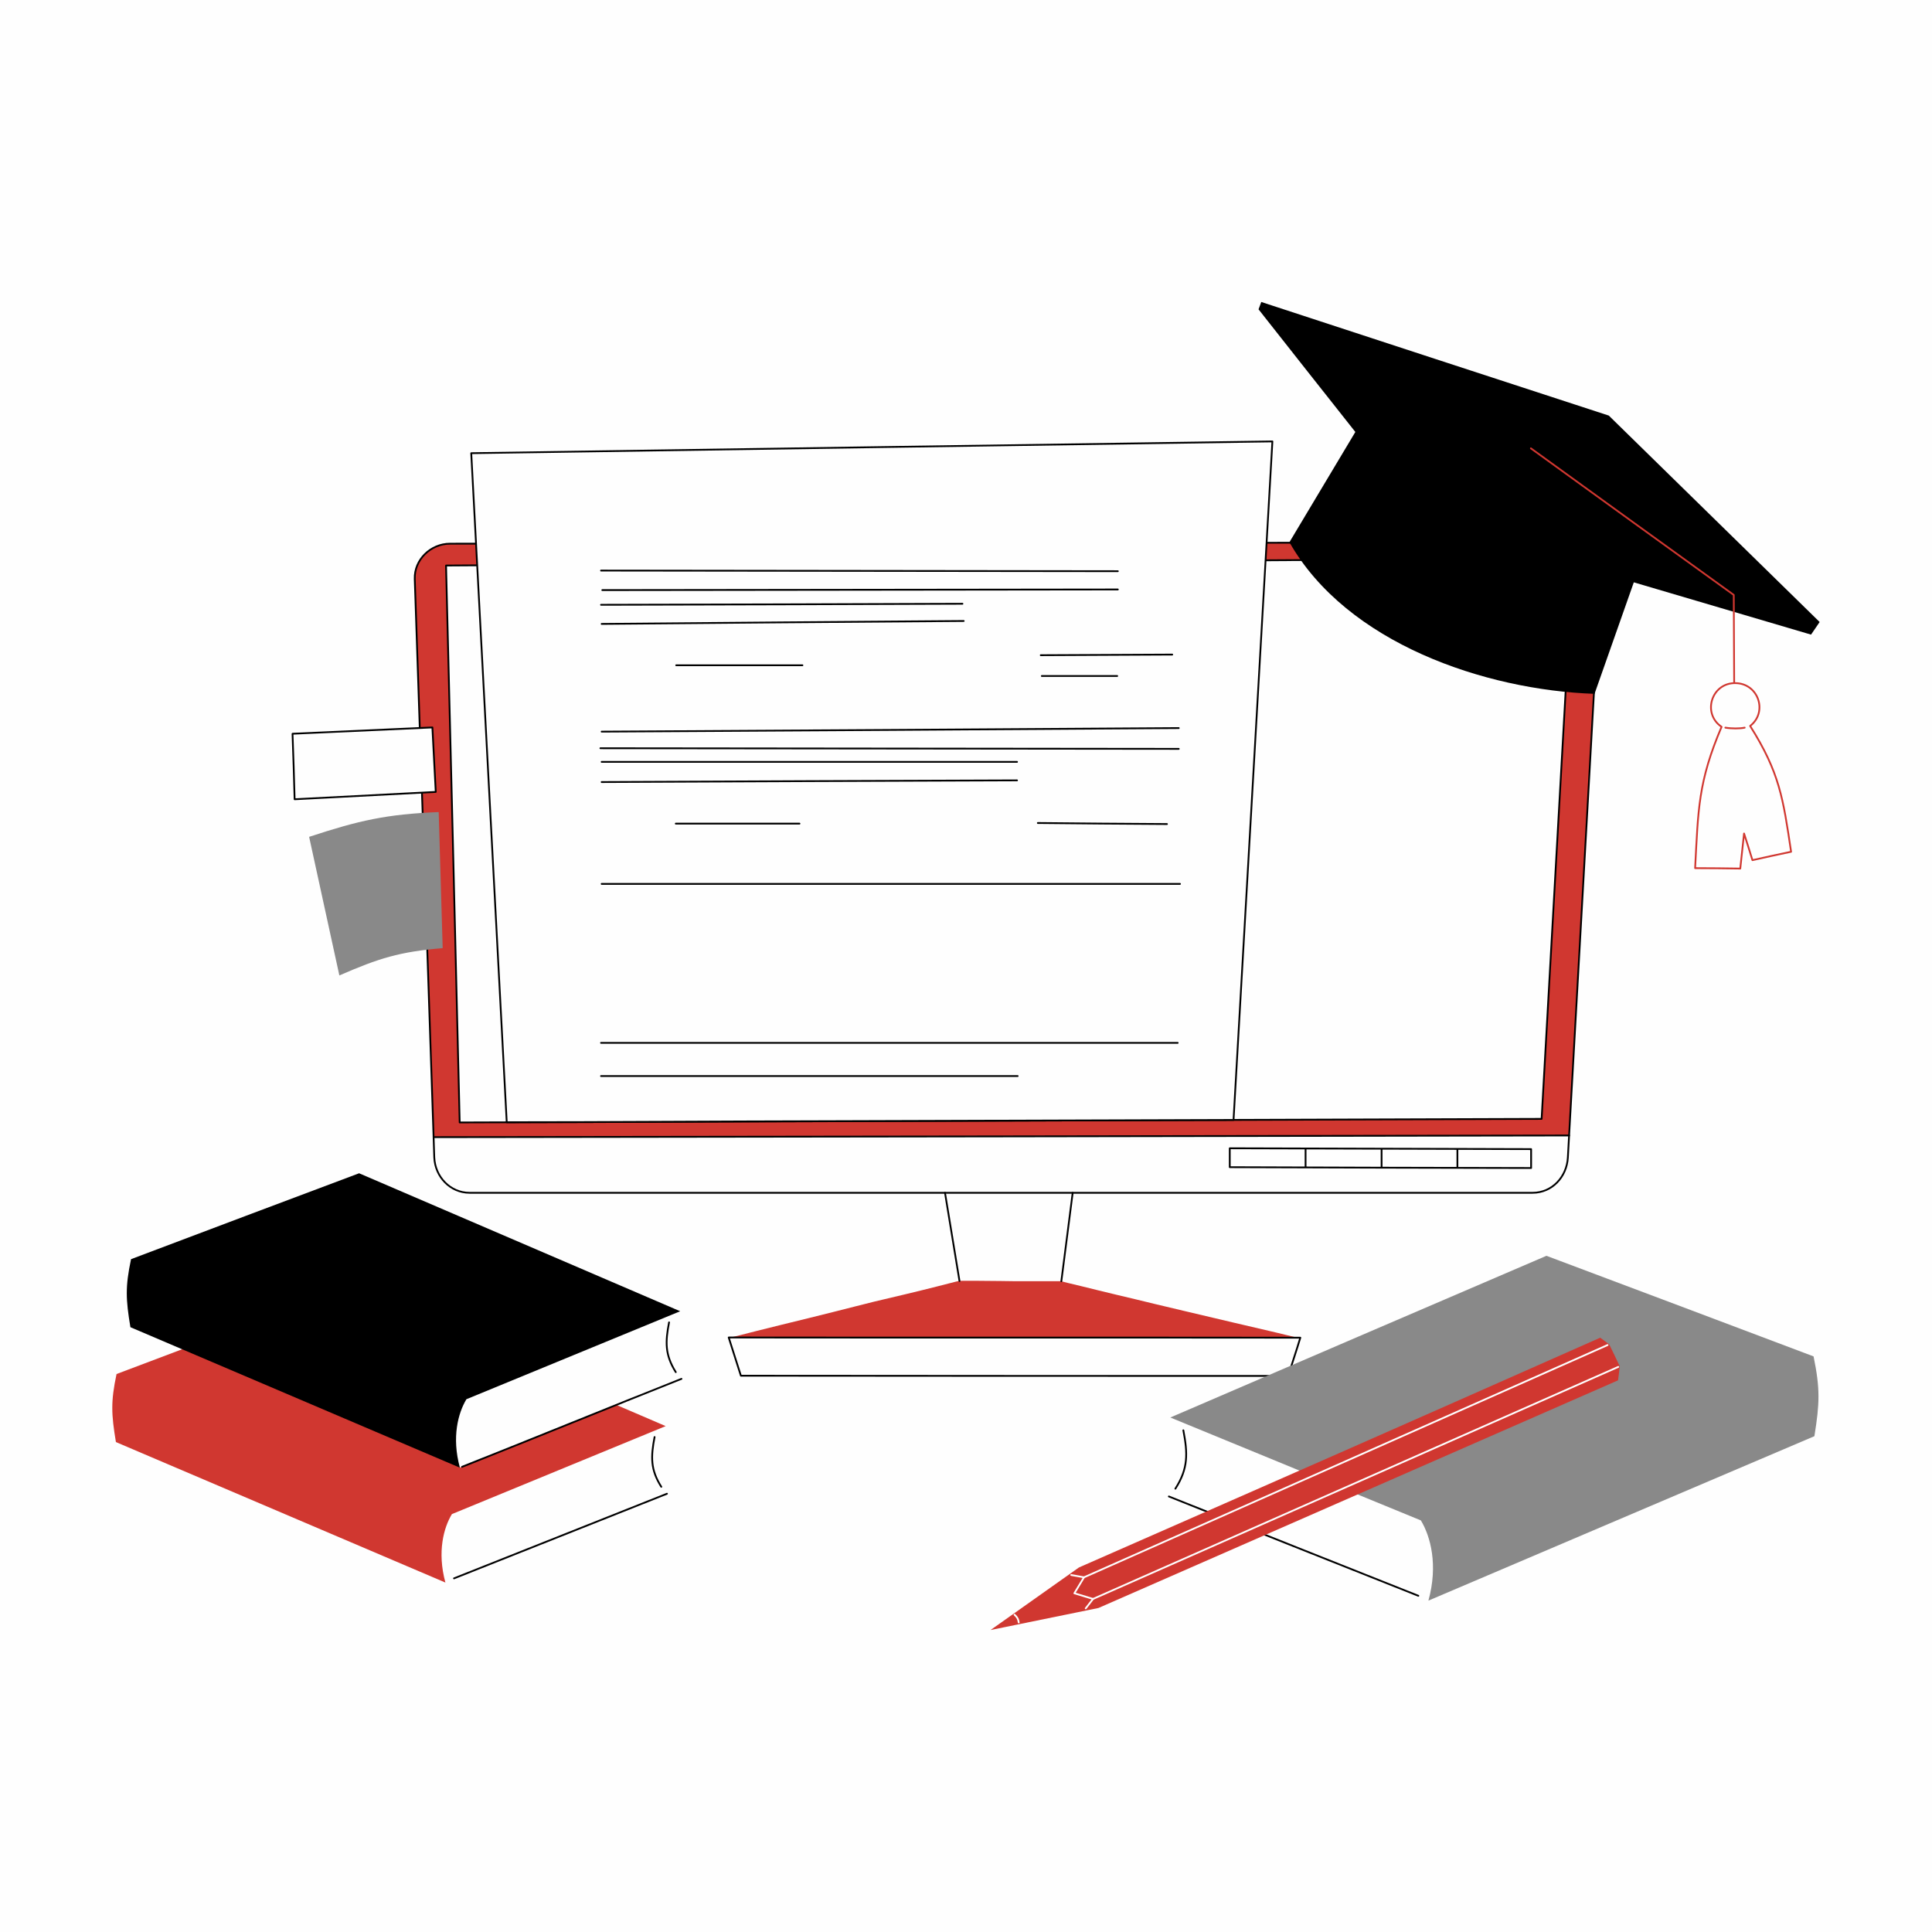 <?xml version="1.0" encoding="UTF-8"?>
<!DOCTYPE svg PUBLIC "-//W3C//DTD SVG 1.0//EN" "http://www.w3.org/TR/2001/REC-SVG-20010904/DTD/svg10.dtd">
<!-- Creator: CorelDRAW X8 -->
<svg xmlns="http://www.w3.org/2000/svg" xml:space="preserve" width="91.722mm" height="91.722mm" version="1.0" style="shape-rendering:geometricPrecision; text-rendering:geometricPrecision; image-rendering:optimizeQuality; fill-rule:evenodd; clip-rule:evenodd"
viewBox="0 0 9200 9200"
 xmlns:xlink="http://www.w3.org/1999/xlink">
 <defs>
  <style type="text/css">
   <![CDATA[
    .str2 {stroke:black;stroke-width:8.496;stroke-linejoin:round}
    .str5 {stroke:#FEFEFE;stroke-width:8.496;stroke-linecap:round}
    .str3 {stroke:black;stroke-width:8.496;stroke-linecap:round}
    .str4 {stroke:#FEFEFE;stroke-width:8.496;stroke-linecap:round;stroke-linejoin:round}
    .str0 {stroke:black;stroke-width:8.496;stroke-linecap:round;stroke-linejoin:round}
    .str1 {stroke:#D03730;stroke-width:8.496;stroke-linecap:round;stroke-linejoin:round}
    .fil2 {fill:none}
    .fil0 {fill:#FEFEFE}
    .fil4 {fill:black}
    .fil3 {fill:#898989}
    .fil1 {fill:#D03730}
   ]]>
  </style>
 </defs>
 <g id="Слой_x0020_1">
  <rect class="fil0" width="9200" height="9200"/>
  <g id="_1971526462544">
   <path class="fil1" d="M3524 6358c37,-10 111,-28 195,-49 84,-20 178,-44 255,-63 77,-19 136,-35 190,-48 54,-13 101,-24 152,-36 50,-12 103,-25 146,-36 42,-11 74,-19 90,-23 16,-4 17,-4 29,-4 13,0 38,0 70,0 32,0 70,1 112,1 41,1 86,1 129,1 43,0 85,0 112,0 27,0 38,0 44,0 6,0 6,0 36,8 29,7 89,21 148,36 59,14 118,29 175,42 57,14 111,27 238,57 128,30 329,78 430,101 101,24 102,24 94,25 -8,0 -24,1 -122,2 -99,0 -279,0 -452,0 -173,0 -338,0 -620,-1 -281,0 -678,0 -922,0 -243,0 -332,0 -402,0 -69,0 -119,0 -144,-1 -25,0 -24,-1 -23,-2 1,0 2,-1 40,-10z"/>
   <path class="fil1" d="M2065 5415c1,0 1,0 240,0 239,0 715,-1 1053,-2 337,0 535,0 712,-1 177,0 334,0 499,0 165,-1 340,-1 522,-1 182,0 371,-1 533,-1 162,0 295,0 465,-1 170,0 377,0 564,0 188,-1 357,-1 490,-1 133,0 231,0 280,0 49,-1 49,-1 50,-11 0,-11 2,-33 5,-86 3,-54 7,-141 12,-221 4,-80 9,-154 13,-235 5,-82 10,-172 15,-257 4,-84 9,-164 14,-248 4,-84 9,-173 14,-261 5,-88 10,-176 13,-231 3,-55 4,-76 6,-103 2,-27 3,-61 5,-89 2,-27 3,-50 5,-95 3,-45 7,-112 10,-169 3,-57 6,-105 8,-151 3,-45 5,-89 9,-151 3,-61 8,-141 11,-203 4,-62 6,-107 7,-134 1,-26 1,-34 -1,-44 -1,-9 -3,-20 -10,-34 -6,-14 -17,-31 -30,-45 -12,-14 -26,-24 -40,-32 -13,-8 -25,-14 -44,-18 -19,-5 -45,-7 -108,-7 -62,-1 -161,0 -235,0 -73,1 -122,1 -233,1 -111,0 -285,0 -458,0 -173,1 -345,1 -647,1 -301,0 -733,1 -1052,1 -319,0 -525,1 -717,0 -192,0 -370,-1 -498,-1 -129,0 -207,1 -351,2 -143,1 -352,1 -527,1 -175,1 -316,1 -398,1 -83,0 -107,0 -126,1 -19,1 -33,3 -47,7 -14,4 -28,10 -40,17 -13,8 -24,16 -34,27 -10,10 -19,22 -27,33 -7,12 -13,23 -16,35 -3,12 -5,25 -5,47 0,22 1,54 7,237 7,184 18,519 28,830 11,310 20,595 28,807 7,213 12,353 15,467 4,114 7,202 9,251 2,48 2,57 2,61 0,5 0,6 0,6zm59 -2722c1789,-12 3578,-23 5367,-34 -50,890 -100,1779 -150,2669 -1717,6 -3434,11 -5152,17 -21,-884 -43,-1768 -65,-2652z"/>
   <path class="fil2 str0" d="M2143 2589l5311 -6c92,0 173,76 167,168l-155 2761c-5,92 -75,168 -168,168l-5062 0c-92,0 -164,-76 -168,-168l-93 -2755c-3,-92 76,-168 168,-168z"/>
   <path class="fil2 str0" d="M2065 5415c1803,-2 3605,-5 5407,-8"/>
   <path class="fil2 str0" d="M2124 2693c1789,-12 3578,-23 5367,-34 -50,890 -100,1779 -150,2669 -1717,6 -3434,11 -5152,17 -21,-884 -43,-1768 -65,-2652z"/>
   <path class="fil3" d="M1616 4645c-48,-220 -96,-440 -144,-660 237,-78 369,-108 617,-118 6,216 13,432 19,648 -205,17 -304,48 -492,130z"/>
   <path class="fil2 str0" d="M4500 5680c23,140 46,280 69,420m539 -420c-18,140 -36,281 -54,421m1138 269c-18,60 -39,122 -58,182 -726,0 -1880,0 -2606,-1 -19,-60 -39,-122 -58,-182 727,1 1996,0 2722,1z"/>
   <path class="fil2 str0" d="M5856 5558c478,2 957,3 1435,4 0,-30 0,-60 0,-90 -478,-1 -957,-3 -1435,-4 0,30 0,60 0,90zm1084 -87c0,30 0,60 0,89m-361 -90c0,30 0,60 0,90m-362 -91c0,30 0,60 0,89"/>
   <g>
    <path class="fil4" d="M7780 2773c281,83 563,166 844,249 14,-20 27,-40 41,-60 -334,-327 -669,-655 -1004,-983 -552,-180 -1103,-360 -1655,-541 -4,12 -9,24 -13,35 154,195 307,390 461,584 -105,175 -209,350 -314,525 273,481 931,704 1453,722 62,-177 125,-354 187,-531z"/>
    <path class="fil2 str1" d="M7290 2135c322,233 644,466 966,698 1,140 1,279 2,418m-42 214c29,5 70,5 92,0m26 -8c85,-66 40,-202 -69,-204 -115,-3 -161,145 -67,208 -112,263 -111,393 -126,673 72,0 144,1 215,2 6,-55 12,-111 18,-167 14,43 27,85 40,127 61,-14 122,-27 184,-40 -38,-255 -55,-377 -195,-599z"/>
   </g>
   <g>
    <path class="fil0" d="M1393 3494c222,-10 444,-20 666,-30 5,102 11,205 16,307 -224,12 -448,23 -672,35 -3,-104 -6,-208 -10,-312z"/>
    <path class="fil0 str2" d="M1393 3494c222,-10 444,-20 666,-30 5,102 11,205 16,307 -224,12 -448,23 -672,35 -3,-104 -6,-208 -10,-312z"/>
   </g>
   <path class="fil0" d="M2413 5341c-56,-1061 -112,-2122 -169,-3183 1272,-19 2543,-38 3815,-56 -62,1081 -123,2149 -185,3231 -672,2 -1344,4 -1921,6 -576,1 -1058,1 -1540,2z"/>
   <path class="fil2 str0" d="M2413 5344c-57,-1061 -112,-2125 -169,-3186 1272,-19 2543,-38 3815,-56 -62,1081 -123,2149 -185,3231 -672,2 -1344,4 -1921,6 -576,1 -1059,5 -1540,5zm449 -220c661,0 1322,0 1984,0m-1984 -158c915,0 1830,0 2746,0m-2743 -757c918,0 1836,0 2754,0m-677 -290c205,2 410,4 615,5m-2339 -2c196,0 393,0 589,0m-942 -198c659,-3 1319,-6 1978,-8m-1978 -88c659,0 1319,0 1978,0m-1984 -65c918,1 1836,2 2754,3m-2748 -82c916,-5 1832,-11 2748,-17m-652 -248c120,0 239,0 359,0m-364 -99c209,-1 417,-2 626,-3m-2362 51c201,0 401,0 601,0m-956 -197c575,-5 1149,-10 1724,-14m-1727 -77c574,-1 1148,-3 1721,-5m-1715 -65c818,-1 1636,-2 2455,-3m-2461 -90c820,1 1640,2 2461,3"/>
   <path class="fil2 str3" d="M5635 6811c21,110 24,181 -38,278m-31 37c396,158 792,316 1188,473"/>
   <path class="fil3" d="M5573 6750c597,-257 1194,-514 1791,-770 424,159 848,319 1272,479 32,155 29,224 4,380 -613,261 -1225,522 -1838,783 47,-170 10,-306 -36,-382 -398,-163 -796,-327 -1193,-490z"/>
   <path class="fil2 str3" d="M3117 6843c-18,94 -20,155 32,237m27 33c-338,134 -676,269 -1014,403"/>
   <path class="fil1" d="M3170 6791l-235 -101 -125 50c-74,30 -181,73 -262,106 -80,32 -134,54 -187,75 -53,21 -105,42 -133,53 -29,11 -33,13 -36,14 -2,1 -2,1 -4,-1 -80,-70 -90,-272 46,-343 87,-45 216,-87 312,-122l-905 -389c-362,137 -724,273 -1086,410 -28,132 -25,191 -3,324 523,223 1046,446 1569,669 -40,-146 -8,-262 31,-326 339,-140 679,-279 1018,-419z"/>
   <path class="fil2 str3" d="M3186 6297c-18,93 -20,154 32,237m27 32c-338,134 -707,285 -1045,419"/>
   <path class="fil4" d="M3239 6244c-509,-219 -1019,-438 -1529,-657 -362,136 -724,272 -1086,409 -28,133 -25,191 -3,324 523,223 1046,446 1569,669 -40,-146 -8,-261 31,-326 339,-140 679,-279 1018,-419z"/>
   <path class="fil1" d="M4717 7762c140,-99 281,-199 421,-298 1098,-482 1385,-608 2482,-1094 15,11 29,21 43,32 17,35 34,69 50,104 -2,22 -5,44 -8,67 -1095,480 -1379,604 -2474,1084 -171,35 -343,70 -514,105z"/>
   <path class="fil2 str4" d="M4831 7689c14,13 18,22 20,37m319 -67l35 -45 -89 -27 46 -76 -61 -11"/>
   <path class="fil2 str5" d="M5205 7614l2501 -1105m-2544 1002l2493 -1106"/>
  </g>
 </g>
</svg>
